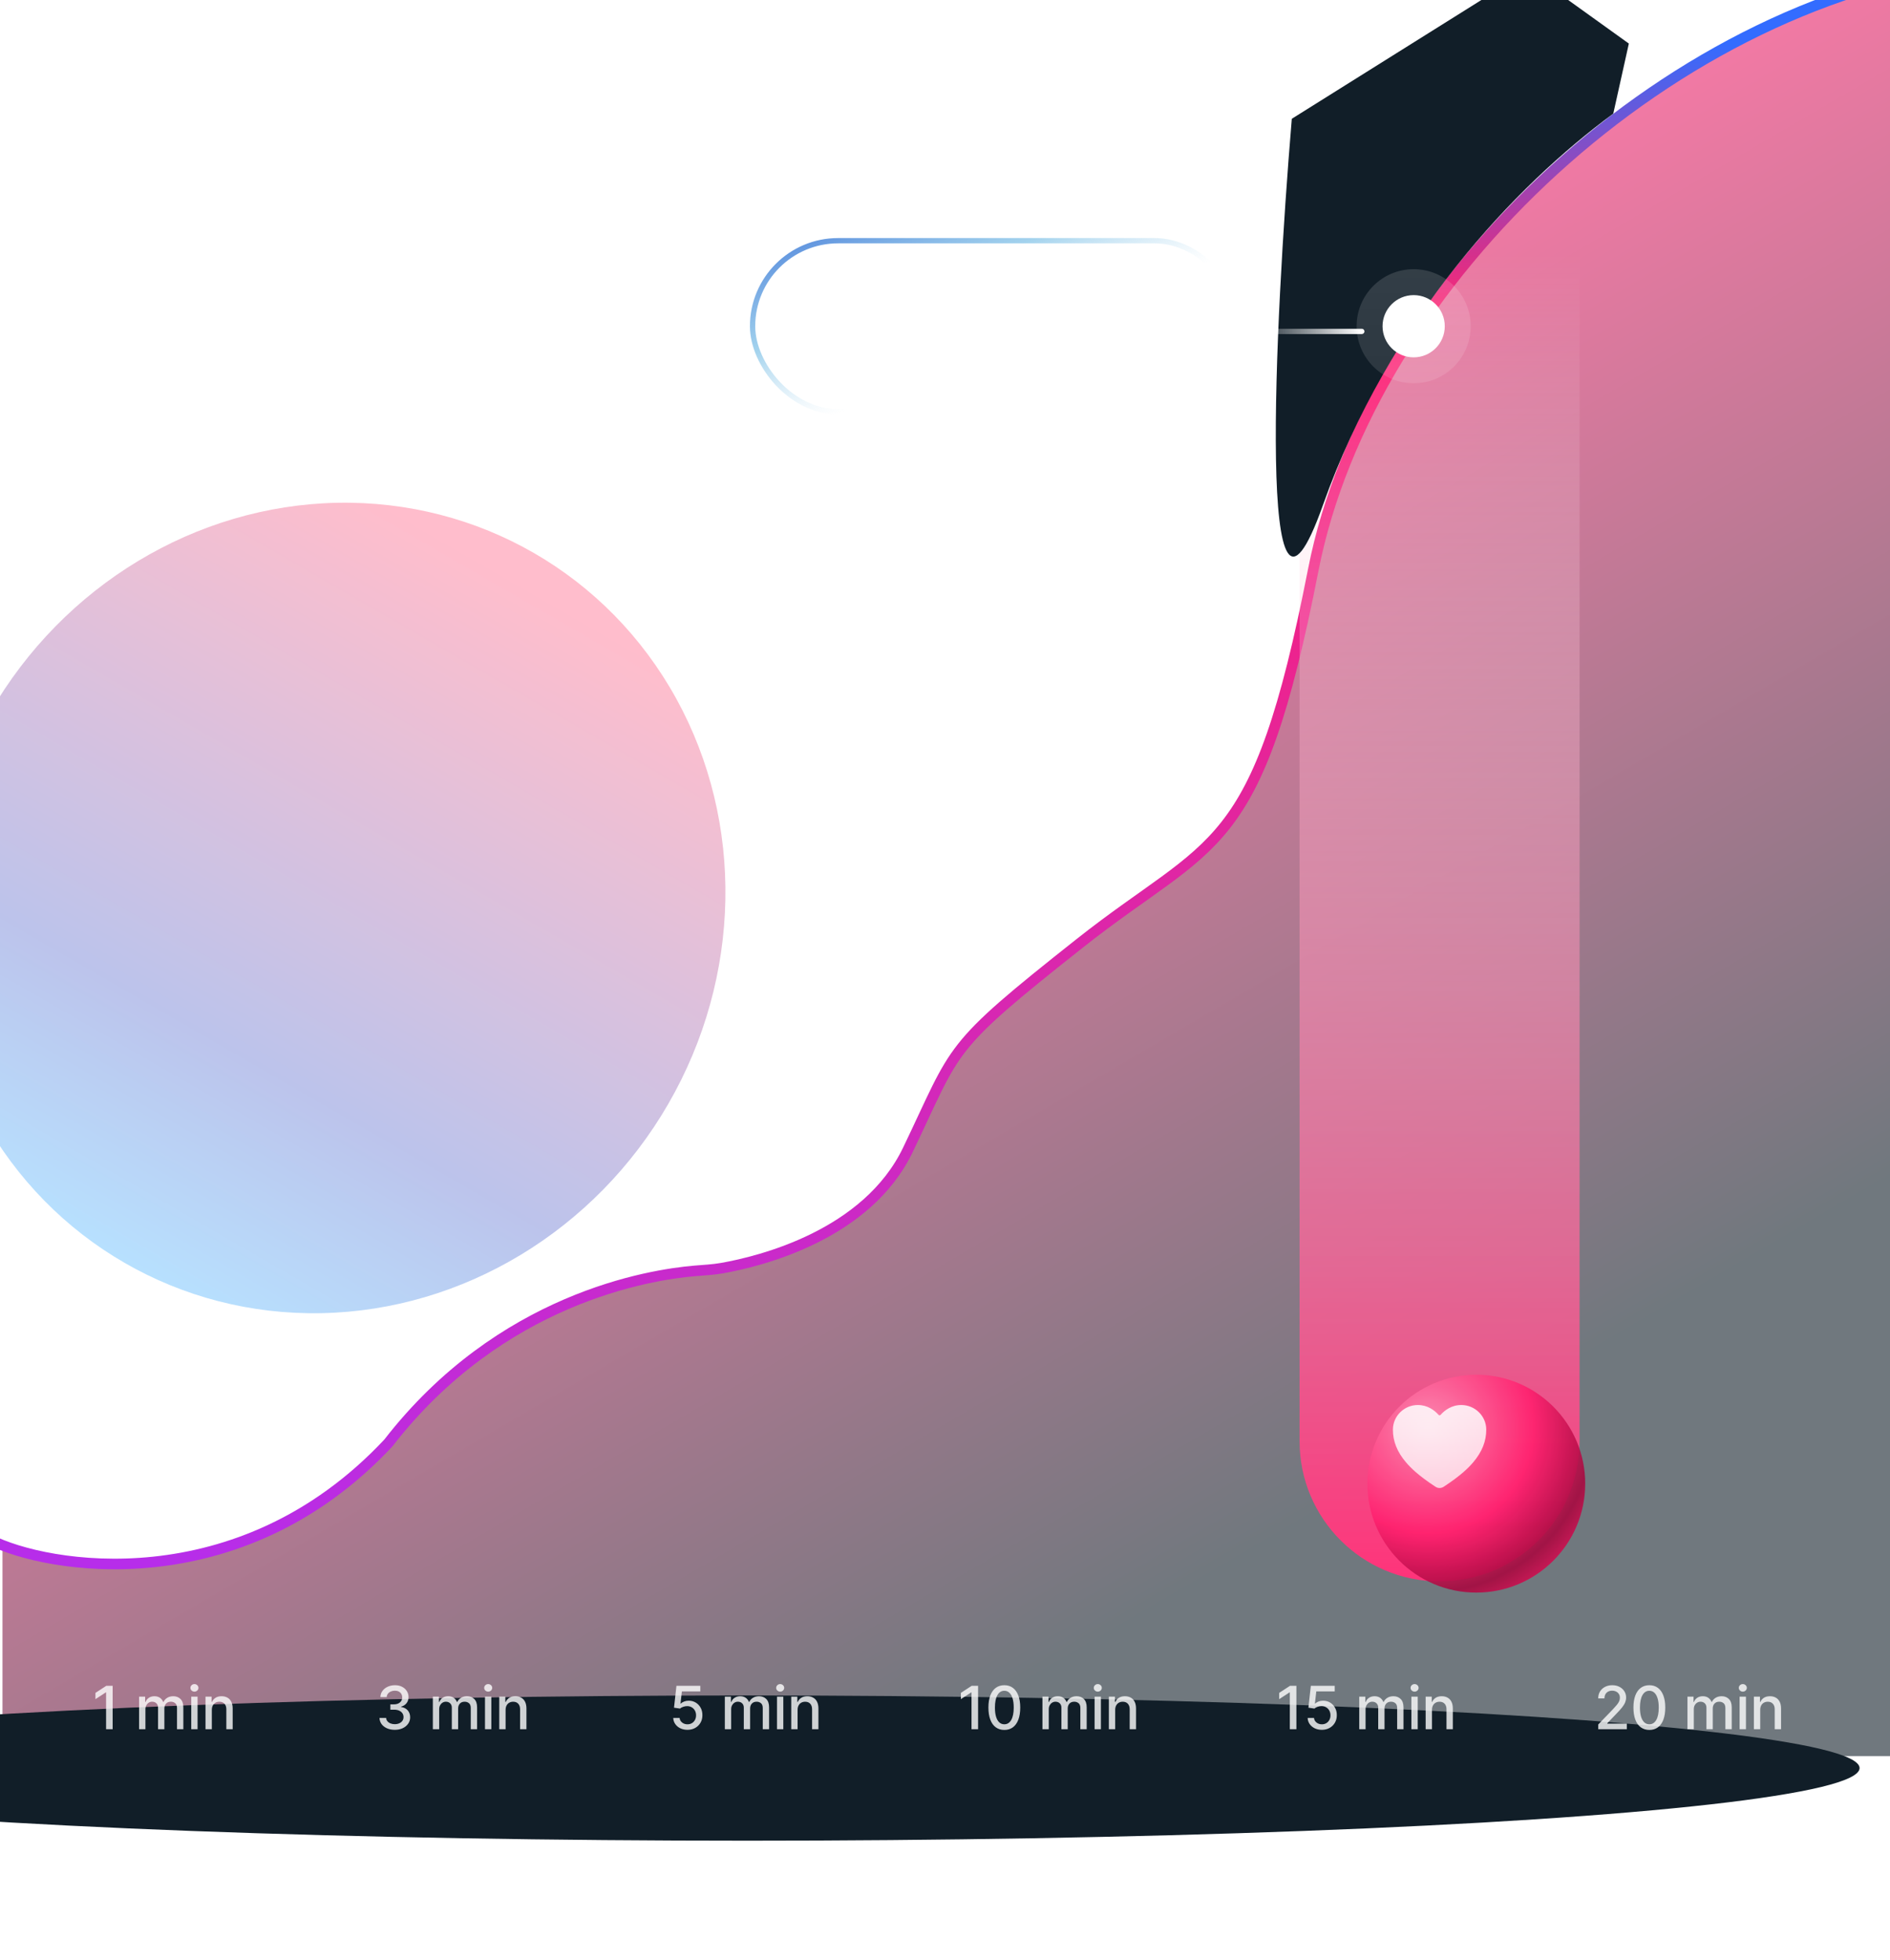<svg width="380" height="394" viewBox="0 0 380 394" fill="none" xmlns="http://www.w3.org/2000/svg">
<path opacity="0.6" d="M78.568 289.773C48.496 321.868 11.579 315.415 0.5 309.7V353H402.5L398.851 -6C335.542 0.155 275.87 56.327 264.516 114.361C253.161 172.396 244.552 168.029 217.542 189.392C190.533 210.755 193.139 209.802 183.028 230.859C172.918 251.917 142.932 255.04 142.932 255.04C142.932 255.04 105.499 255.04 78.568 289.773Z" fill="url(#paint0_linear_159_1428)"/>
<path d="M-2 309.5C9.08 315.218 48.001 322.174 78.075 290.065C100.642 260.95 130.583 256.23 139.698 255.465C141.533 255.311 143.358 255.229 145.172 254.909C152.793 253.563 174.29 248.322 182.544 231.125C192.655 210.058 190.049 211.012 217.061 189.64C244.073 168.268 252.683 172.636 264.038 114.576C275.394 56.517 336.635 -1.244 399.949 -7.401" stroke="url(#paint1_linear_159_1428)" stroke-width="2.129"/>
<path d="M261.291 40.895C261.291 35.098 263.081 29.443 266.415 24.702C282.229 2.216 317.588 13.405 317.588 40.895V289.724C317.588 305.27 304.986 317.873 289.44 317.873C273.894 317.873 261.291 305.27 261.291 289.724V40.895Z" fill="url(#paint2_linear_159_1428)"/>
<g opacity="0.9" filter="url(#filter0_d_159_1428)">
<circle cx="290.44" cy="289.724" r="21.893" fill="url(#paint3_radial_159_1428)"/>
</g>
<path d="M289.44 299.107C289.15 299.107 288.867 299.022 288.628 298.865C285.083 296.548 283.548 294.959 282.701 293.965C280.897 291.847 280.033 289.673 280.057 287.319C280.086 284.621 282.333 282.426 285.068 282.426C287.056 282.426 288.433 283.505 289.235 284.403C289.261 284.431 289.292 284.454 289.327 284.469C289.363 284.485 289.401 284.493 289.44 284.493C289.478 284.493 289.517 284.485 289.552 284.469C289.587 284.454 289.618 284.431 289.644 284.403C290.446 283.504 291.823 282.426 293.811 282.426C296.546 282.426 298.794 284.621 298.822 287.319C298.846 289.674 297.982 291.848 296.178 293.966C295.332 294.959 293.797 296.548 290.251 298.865C290.012 299.023 289.729 299.107 289.44 299.107Z" fill="url(#paint4_linear_159_1428)"/>
<path d="M324.365 22.832L327.493 8.758L307.163 -5.838L259.728 23.875C256.252 65.403 252.638 139.076 265.983 101.545C279.327 64.013 304.557 37.428 324.365 22.832Z" fill="#111E28"/>
<g filter="url(#filter1_b_159_1428)">
<circle cx="284.226" cy="65.577" r="11.468" fill="url(#paint5_linear_159_1428)"/>
</g>
<path d="M273.801 67.152C274.095 67.152 274.333 66.913 274.333 66.619C274.333 66.326 274.095 66.087 273.801 66.087L273.801 67.152ZM273.801 66.087L249.822 66.087L249.822 67.152L273.801 67.152L273.801 66.087Z" fill="url(#paint6_linear_159_1428)"/>
<circle cx="284.228" cy="65.577" r="6.255" fill="white"/>
<g filter="url(#filter2_f_159_1428)">
<ellipse cx="150.259" cy="355.404" rx="223.626" ry="14.596" fill="#111E28"/>
</g>
<path opacity="0.8" d="M321.339 347.596V346.641L324.293 343.582C324.608 343.249 324.868 342.958 325.072 342.708C325.28 342.455 325.435 342.215 325.537 341.988C325.639 341.761 325.69 341.519 325.69 341.264C325.69 340.974 325.622 340.724 325.486 340.514C325.349 340.3 325.163 340.137 324.928 340.024C324.692 339.907 324.426 339.849 324.131 339.849C323.818 339.849 323.545 339.913 323.312 340.041C323.08 340.168 322.901 340.349 322.776 340.582C322.651 340.815 322.588 341.087 322.588 341.4H321.331C321.331 340.869 321.453 340.404 321.697 340.006C321.942 339.609 322.277 339.3 322.703 339.082C323.129 338.86 323.614 338.749 324.156 338.749C324.705 338.749 325.188 338.859 325.605 339.077C326.026 339.293 326.354 339.589 326.589 339.964C326.825 340.336 326.943 340.756 326.943 341.225C326.943 341.549 326.882 341.866 326.76 342.175C326.641 342.485 326.432 342.83 326.134 343.211C325.835 343.589 325.42 344.048 324.889 344.587L323.155 346.403V346.467H327.084V347.596H321.339ZM331.617 347.741C330.944 347.738 330.369 347.56 329.891 347.208C329.414 346.856 329.049 346.343 328.796 345.67C328.543 344.997 328.417 344.185 328.417 343.237C328.417 342.291 328.543 341.482 328.796 340.812C329.052 340.141 329.418 339.63 329.896 339.278C330.376 338.925 330.95 338.749 331.617 338.749C332.285 338.749 332.857 338.927 333.335 339.282C333.812 339.634 334.177 340.146 334.43 340.816C334.685 341.484 334.813 342.291 334.813 343.237C334.813 344.188 334.687 345.001 334.434 345.674C334.181 346.345 333.816 346.857 333.339 347.212C332.862 347.565 332.288 347.741 331.617 347.741ZM331.617 346.603C332.208 346.603 332.67 346.315 333.002 345.738C333.337 345.161 333.505 344.327 333.505 343.237C333.505 342.512 333.428 341.9 333.275 341.4C333.124 340.897 332.907 340.516 332.623 340.258C332.342 339.997 332.006 339.866 331.617 339.866C331.029 339.866 330.568 340.156 330.232 340.735C329.897 341.315 329.728 342.149 329.725 343.237C329.725 343.964 329.8 344.579 329.951 345.082C330.104 345.582 330.322 345.961 330.603 346.22C330.884 346.475 331.222 346.603 331.617 346.603ZM339.278 347.596V341.05H340.501V342.116H340.582C340.718 341.755 340.941 341.474 341.251 341.272C341.56 341.068 341.931 340.965 342.363 340.965C342.801 340.965 343.167 341.068 343.462 341.272C343.761 341.477 343.981 341.758 344.123 342.116H344.191C344.347 341.766 344.596 341.488 344.937 341.281C345.278 341.07 345.684 340.965 346.156 340.965C346.749 340.965 347.234 341.151 347.609 341.524C347.987 341.896 348.176 342.457 348.176 343.207V347.596H346.901V343.326C346.901 342.883 346.781 342.562 346.539 342.363C346.298 342.164 346.009 342.065 345.674 342.065C345.259 342.065 344.937 342.193 344.707 342.448C344.477 342.701 344.362 343.026 344.362 343.424V347.596H343.092V343.245C343.092 342.89 342.981 342.604 342.759 342.389C342.538 342.173 342.249 342.065 341.894 342.065C341.653 342.065 341.43 342.129 341.225 342.256C341.024 342.381 340.86 342.556 340.735 342.781C340.613 343.005 340.552 343.265 340.552 343.56V347.596H339.278ZM349.763 347.596V341.05H351.037V347.596H349.763ZM350.407 340.041C350.185 340.041 349.995 339.967 349.836 339.819C349.679 339.668 349.601 339.489 349.601 339.282C349.601 339.072 349.679 338.893 349.836 338.745C349.995 338.595 350.185 338.519 350.407 338.519C350.628 338.519 350.817 338.595 350.973 338.745C351.133 338.893 351.212 339.072 351.212 339.282C351.212 339.489 351.133 339.668 350.973 339.819C350.817 339.967 350.628 340.041 350.407 340.041ZM353.906 343.71V347.596H352.632V341.05H353.855V342.116H353.936C354.086 341.769 354.322 341.491 354.643 341.281C354.967 341.07 355.374 340.965 355.866 340.965C356.312 340.965 356.703 341.059 357.038 341.247C357.373 341.431 357.633 341.707 357.818 342.073C358.002 342.44 358.095 342.893 358.095 343.433V347.596H356.82V343.586C356.82 343.112 356.697 342.741 356.45 342.474C356.203 342.204 355.863 342.069 355.431 342.069C355.136 342.069 354.873 342.133 354.643 342.261C354.416 342.389 354.235 342.576 354.102 342.823C353.971 343.068 353.906 343.363 353.906 343.71Z" fill="white"/>
<path opacity="0.8" d="M260.651 338.869V347.596H259.33V340.19H259.278L257.19 341.553V340.292L259.368 338.869H260.651ZM265.772 347.715C265.238 347.715 264.758 347.613 264.332 347.408C263.908 347.201 263.57 346.917 263.318 346.556C263.065 346.195 262.93 345.783 262.913 345.32H264.191C264.222 345.695 264.389 346.004 264.69 346.245C264.991 346.487 265.352 346.607 265.772 346.607C266.107 346.607 266.404 346.531 266.663 346.377C266.924 346.221 267.129 346.006 267.276 345.734C267.427 345.461 267.502 345.15 267.502 344.8C267.502 344.445 267.425 344.129 267.272 343.85C267.119 343.572 266.907 343.353 266.637 343.194C266.37 343.035 266.063 342.954 265.717 342.951C265.452 342.951 265.187 342.997 264.92 343.087C264.653 343.178 264.437 343.298 264.272 343.445L263.066 343.266L263.556 338.869H268.354V339.998H264.651L264.374 342.44H264.425C264.596 342.275 264.822 342.137 265.103 342.026C265.387 341.916 265.691 341.86 266.015 341.86C266.546 341.86 267.019 341.987 267.434 342.239C267.852 342.492 268.18 342.837 268.418 343.275C268.66 343.71 268.779 344.21 268.776 344.775C268.779 345.34 268.651 345.845 268.393 346.288C268.137 346.731 267.782 347.08 267.327 347.336C266.876 347.589 266.357 347.715 265.772 347.715ZM273.286 347.596V341.05H274.509V342.116H274.59C274.726 341.755 274.949 341.474 275.259 341.272C275.568 341.068 275.939 340.965 276.371 340.965C276.808 340.965 277.175 341.068 277.47 341.272C277.769 341.477 277.989 341.758 278.131 342.116H278.199C278.355 341.766 278.604 341.488 278.945 341.281C279.286 341.07 279.692 340.965 280.163 340.965C280.757 340.965 281.242 341.151 281.617 341.524C281.994 341.896 282.183 342.457 282.183 343.207V347.596H280.909V343.326C280.909 342.883 280.788 342.562 280.547 342.363C280.305 342.164 280.017 342.065 279.682 342.065C279.267 342.065 278.945 342.193 278.715 342.448C278.484 342.701 278.369 343.026 278.369 343.424V347.596H277.1V343.245C277.1 342.89 276.989 342.604 276.767 342.389C276.546 342.173 276.257 342.065 275.902 342.065C275.661 342.065 275.438 342.129 275.233 342.256C275.031 342.381 274.868 342.556 274.743 342.781C274.621 343.005 274.56 343.265 274.56 343.56V347.596H273.286ZM283.771 347.596V341.05H285.045V347.596H283.771ZM284.415 340.041C284.193 340.041 284.003 339.967 283.844 339.819C283.687 339.668 283.609 339.489 283.609 339.282C283.609 339.072 283.687 338.893 283.844 338.745C284.003 338.595 284.193 338.519 284.415 338.519C284.636 338.519 284.825 338.595 284.981 338.745C285.14 338.893 285.22 339.072 285.22 339.282C285.22 339.489 285.14 339.668 284.981 339.819C284.825 339.967 284.636 340.041 284.415 340.041ZM287.913 343.71V347.596H286.639V341.05H287.862V342.116H287.943C288.094 341.769 288.33 341.491 288.651 341.281C288.975 341.07 289.382 340.965 289.874 340.965C290.32 340.965 290.71 341.059 291.046 341.247C291.381 341.431 291.641 341.707 291.825 342.073C292.01 342.44 292.102 342.893 292.102 343.433V347.596H290.828V343.586C290.828 343.112 290.705 342.741 290.458 342.474C290.21 342.204 289.871 342.069 289.439 342.069C289.144 342.069 288.881 342.133 288.651 342.261C288.423 342.389 288.243 342.576 288.11 342.823C287.979 343.068 287.913 343.363 287.913 343.71Z" fill="white"/>
<path opacity="0.8" d="M196.651 338.869V347.596H195.33V340.19H195.278L193.19 341.553V340.292L195.368 338.869H196.651ZM201.93 347.741C201.256 347.738 200.681 347.56 200.204 347.208C199.727 346.856 199.362 346.343 199.109 345.67C198.856 344.997 198.729 344.185 198.729 343.237C198.729 342.291 198.856 341.482 199.109 340.812C199.364 340.141 199.731 339.63 200.208 339.278C200.688 338.925 201.262 338.749 201.93 338.749C202.597 338.749 203.17 338.927 203.647 339.282C204.124 339.634 204.489 340.146 204.742 340.816C204.998 341.484 205.126 342.291 205.126 343.237C205.126 344.188 204.999 345.001 204.746 345.674C204.494 346.345 204.129 346.857 203.651 347.212C203.174 347.565 202.6 347.741 201.93 347.741ZM201.93 346.603C202.521 346.603 202.982 346.315 203.315 345.738C203.65 345.161 203.818 344.327 203.818 343.237C203.818 342.512 203.741 341.9 203.587 341.4C203.437 340.897 203.219 340.516 202.935 340.258C202.654 339.997 202.319 339.866 201.93 339.866C201.342 339.866 200.88 340.156 200.545 340.735C200.21 341.315 200.041 342.149 200.038 343.237C200.038 343.964 200.113 344.579 200.264 345.082C200.417 345.582 200.634 345.961 200.916 346.22C201.197 346.475 201.535 346.603 201.93 346.603ZM209.59 347.596V341.05H210.813V342.116H210.894C211.031 341.755 211.254 341.474 211.563 341.272C211.873 341.068 212.244 340.965 212.676 340.965C213.113 340.965 213.479 341.068 213.775 341.272C214.073 341.477 214.293 341.758 214.435 342.116H214.504C214.66 341.766 214.908 341.488 215.249 341.281C215.59 341.07 215.997 340.965 216.468 340.965C217.062 340.965 217.546 341.151 217.921 341.524C218.299 341.896 218.488 342.457 218.488 343.207V347.596H217.214V343.326C217.214 342.883 217.093 342.562 216.852 342.363C216.61 342.164 216.322 342.065 215.987 342.065C215.572 342.065 215.249 342.193 215.019 342.448C214.789 342.701 214.674 343.026 214.674 343.424V347.596H213.404V343.245C213.404 342.89 213.293 342.604 213.072 342.389C212.85 342.173 212.562 342.065 212.207 342.065C211.965 342.065 211.742 342.129 211.538 342.256C211.336 342.381 211.173 342.556 211.048 342.781C210.926 343.005 210.864 343.265 210.864 343.56V347.596H209.59ZM220.076 347.596V341.05H221.35V347.596H220.076ZM220.719 340.041C220.498 340.041 220.307 339.967 220.148 339.819C219.992 339.668 219.914 339.489 219.914 339.282C219.914 339.072 219.992 338.893 220.148 338.745C220.307 338.595 220.498 338.519 220.719 338.519C220.941 338.519 221.13 338.595 221.286 338.745C221.445 338.893 221.525 339.072 221.525 339.282C221.525 339.489 221.445 339.668 221.286 339.819C221.13 339.967 220.941 340.041 220.719 340.041ZM224.218 343.71V347.596H222.944V341.05H224.167V342.116H224.248C224.399 341.769 224.634 341.491 224.955 341.281C225.279 341.07 225.687 340.965 226.178 340.965C226.624 340.965 227.015 341.059 227.35 341.247C227.686 341.431 227.945 341.707 228.13 342.073C228.315 342.44 228.407 342.893 228.407 343.433V347.596H227.133V343.586C227.133 343.112 227.009 342.741 226.762 342.474C226.515 342.204 226.176 342.069 225.744 342.069C225.448 342.069 225.186 342.133 224.955 342.261C224.728 342.389 224.548 342.576 224.414 342.823C224.284 343.068 224.218 343.363 224.218 343.71Z" fill="white"/>
<path opacity="0.8" d="M138.22 347.715C137.686 347.715 137.206 347.613 136.78 347.408C136.357 347.201 136.018 346.917 135.766 346.556C135.513 346.195 135.378 345.783 135.361 345.32H136.639C136.67 345.695 136.837 346.004 137.138 346.245C137.439 346.487 137.8 346.607 138.22 346.607C138.555 346.607 138.852 346.531 139.111 346.377C139.372 346.221 139.577 346.006 139.724 345.734C139.875 345.461 139.95 345.15 139.95 344.8C139.95 344.445 139.874 344.129 139.72 343.85C139.567 343.572 139.355 343.353 139.085 343.194C138.818 343.035 138.511 342.954 138.165 342.951C137.901 342.951 137.635 342.997 137.368 343.087C137.101 343.178 136.885 343.298 136.72 343.445L135.514 343.266L136.004 338.869H140.803V339.998H137.099L136.822 342.44H136.874C137.044 342.275 137.27 342.137 137.551 342.026C137.835 341.916 138.139 341.86 138.463 341.86C138.994 341.86 139.467 341.987 139.882 342.239C140.3 342.492 140.628 342.837 140.866 343.275C141.108 343.71 141.227 344.21 141.224 344.775C141.227 345.34 141.099 345.845 140.841 346.288C140.585 346.731 140.23 347.08 139.776 347.336C139.324 347.589 138.805 347.715 138.22 347.715ZM145.734 347.596V341.05H146.957V342.116H147.038C147.174 341.755 147.397 341.474 147.707 341.272C148.016 341.068 148.387 340.965 148.819 340.965C149.256 340.965 149.623 341.068 149.918 341.272C150.217 341.477 150.437 341.758 150.579 342.116H150.647C150.803 341.766 151.052 341.488 151.393 341.281C151.734 341.07 152.14 340.965 152.612 340.965C153.205 340.965 153.69 341.151 154.065 341.524C154.443 341.896 154.631 342.457 154.631 343.207V347.596H153.357V343.326C153.357 342.883 153.237 342.562 152.995 342.363C152.754 342.164 152.465 342.065 152.13 342.065C151.715 342.065 151.393 342.193 151.163 342.448C150.933 342.701 150.818 343.026 150.818 343.424V347.596H149.548V343.245C149.548 342.89 149.437 342.604 149.215 342.389C148.994 342.173 148.705 342.065 148.35 342.065C148.109 342.065 147.886 342.129 147.681 342.256C147.479 342.381 147.316 342.556 147.191 342.781C147.069 343.005 147.008 343.265 147.008 343.56V347.596H145.734ZM156.219 347.596V341.05H157.493V347.596H156.219ZM156.863 340.041C156.641 340.041 156.451 339.967 156.292 339.819C156.135 339.668 156.057 339.489 156.057 339.282C156.057 339.072 156.135 338.893 156.292 338.745C156.451 338.595 156.641 338.519 156.863 338.519C157.084 338.519 157.273 338.595 157.429 338.745C157.589 338.893 157.668 339.072 157.668 339.282C157.668 339.489 157.589 339.668 157.429 339.819C157.273 339.967 157.084 340.041 156.863 340.041ZM160.362 343.71V347.596H159.087V341.05H160.31V342.116H160.391C160.542 341.769 160.778 341.491 161.099 341.281C161.423 341.07 161.83 340.965 162.322 340.965C162.768 340.965 163.158 341.059 163.494 341.247C163.829 341.431 164.089 341.707 164.274 342.073C164.458 342.44 164.551 342.893 164.551 343.433V347.596H163.276V343.586C163.276 343.112 163.153 342.741 162.906 342.474C162.658 342.204 162.319 342.069 161.887 342.069C161.592 342.069 161.329 342.133 161.099 342.261C160.872 342.389 160.691 342.576 160.558 342.823C160.427 343.068 160.362 343.363 160.362 343.71Z" fill="white"/>
<path opacity="0.8" d="M79.378 347.715C78.793 347.715 78.27 347.614 77.81 347.413C77.352 347.211 76.99 346.931 76.723 346.573C76.459 346.212 76.317 345.795 76.297 345.32H77.635C77.652 345.579 77.739 345.803 77.895 345.994C78.054 346.181 78.261 346.326 78.517 346.428C78.773 346.531 79.057 346.582 79.369 346.582C79.713 346.582 80.017 346.522 80.281 346.403C80.548 346.283 80.757 346.117 80.908 345.904C81.058 345.688 81.133 345.44 81.133 345.158C81.133 344.866 81.058 344.609 80.908 344.387C80.76 344.163 80.543 343.987 80.256 343.859C79.972 343.731 79.628 343.667 79.224 343.667H78.487V342.593H79.224C79.548 342.593 79.832 342.535 80.077 342.418C80.324 342.302 80.517 342.14 80.656 341.933C80.796 341.722 80.865 341.477 80.865 341.195C80.865 340.925 80.804 340.691 80.682 340.492C80.562 340.291 80.392 340.133 80.171 340.019C79.952 339.906 79.693 339.849 79.395 339.849C79.111 339.849 78.845 339.901 78.598 340.006C78.354 340.109 78.155 340.256 78.001 340.45C77.848 340.64 77.766 340.869 77.754 341.136H76.48C76.494 340.664 76.633 340.249 76.898 339.891C77.165 339.533 77.517 339.254 77.954 339.052C78.392 338.85 78.878 338.749 79.412 338.749C79.972 338.749 80.454 338.859 80.861 339.077C81.27 339.293 81.585 339.582 81.807 339.943C82.031 340.303 82.142 340.698 82.139 341.127C82.142 341.616 82.006 342.031 81.73 342.372C81.457 342.712 81.094 342.941 80.639 343.058V343.126C81.219 343.214 81.668 343.444 81.986 343.816C82.307 344.188 82.466 344.65 82.463 345.201C82.466 345.681 82.332 346.112 82.062 346.492C81.796 346.873 81.43 347.173 80.967 347.391C80.504 347.607 79.974 347.715 79.378 347.715ZM87.027 347.596V341.05H88.25V342.116H88.331C88.467 341.755 88.69 341.474 89 341.272C89.309 341.068 89.68 340.965 90.112 340.965C90.549 340.965 90.916 341.068 91.211 341.272C91.51 341.477 91.73 341.758 91.872 342.116H91.94C92.096 341.766 92.345 341.488 92.686 341.281C93.027 341.07 93.433 340.965 93.904 340.965C94.498 340.965 94.983 341.151 95.358 341.524C95.736 341.896 95.924 342.457 95.924 343.207V347.596H94.65V343.326C94.65 342.883 94.529 342.562 94.288 342.363C94.047 342.164 93.758 342.065 93.423 342.065C93.008 342.065 92.686 342.193 92.456 342.448C92.226 342.701 92.111 343.026 92.111 343.424V347.596H90.841V343.245C90.841 342.89 90.73 342.604 90.508 342.389C90.287 342.173 89.998 342.065 89.643 342.065C89.402 342.065 89.179 342.129 88.974 342.256C88.772 342.381 88.609 342.556 88.484 342.781C88.362 343.005 88.301 343.265 88.301 343.56V347.596H87.027ZM97.512 347.596V341.05H98.786V347.596H97.512ZM98.156 340.041C97.934 340.041 97.744 339.967 97.585 339.819C97.428 339.668 97.35 339.489 97.35 339.282C97.35 339.072 97.428 338.893 97.585 338.745C97.744 338.595 97.934 338.519 98.156 338.519C98.377 338.519 98.566 338.595 98.722 338.745C98.882 338.893 98.961 339.072 98.961 339.282C98.961 339.489 98.882 339.668 98.722 339.819C98.566 339.967 98.377 340.041 98.156 340.041ZM101.655 343.71V347.596H100.38V341.05H101.603V342.116H101.684C101.835 341.769 102.071 341.491 102.392 341.281C102.716 341.07 103.123 340.965 103.615 340.965C104.061 340.965 104.451 341.059 104.787 341.247C105.122 341.431 105.382 341.707 105.567 342.073C105.751 342.44 105.844 342.893 105.844 343.433V347.596H104.569V343.586C104.569 343.112 104.446 342.741 104.199 342.474C103.951 342.204 103.612 342.069 103.18 342.069C102.885 342.069 102.622 342.133 102.392 342.261C102.165 342.389 101.984 342.576 101.851 342.823C101.72 343.068 101.655 343.363 101.655 343.71Z" fill="white"/>
<path opacity="0.8" d="M22.651 338.869V347.596H21.329V340.19H21.278L19.19 341.553V340.292L21.368 338.869H22.651ZM27.964 347.596V341.05H29.187V342.116H29.268C29.404 341.755 29.628 341.474 29.937 341.272C30.247 341.068 30.618 340.965 31.049 340.965C31.487 340.965 31.853 341.068 32.149 341.272C32.447 341.477 32.667 341.758 32.809 342.116H32.877C33.034 341.766 33.282 341.488 33.623 341.281C33.964 341.07 34.37 340.965 34.842 340.965C35.436 340.965 35.92 341.151 36.295 341.524C36.673 341.896 36.862 342.457 36.862 343.207V347.596H35.588V343.326C35.588 342.883 35.467 342.562 35.226 342.363C34.984 342.164 34.696 342.065 34.361 342.065C33.946 342.065 33.623 342.193 33.393 342.448C33.163 342.701 33.048 343.026 33.048 343.424V347.596H31.778V343.245C31.778 342.89 31.667 342.604 31.446 342.389C31.224 342.173 30.936 342.065 30.581 342.065C30.339 342.065 30.116 342.129 29.912 342.256C29.71 342.381 29.547 342.556 29.422 342.781C29.299 343.005 29.238 343.265 29.238 343.56V347.596H27.964ZM38.45 347.596V341.05H39.724V347.596H38.45ZM39.093 340.041C38.871 340.041 38.681 339.967 38.522 339.819C38.366 339.668 38.288 339.489 38.288 339.282C38.288 339.072 38.366 338.893 38.522 338.745C38.681 338.595 38.871 338.519 39.093 338.519C39.315 338.519 39.504 338.595 39.66 338.745C39.819 338.893 39.898 339.072 39.898 339.282C39.898 339.489 39.819 339.668 39.66 339.819C39.504 339.967 39.315 340.041 39.093 340.041ZM42.592 343.71V347.596H41.318V341.05H42.541V342.116H42.622C42.773 341.769 43.008 341.491 43.329 341.281C43.653 341.07 44.061 340.965 44.552 340.965C44.998 340.965 45.389 341.059 45.724 341.247C46.059 341.431 46.319 341.707 46.504 342.073C46.689 342.44 46.781 342.893 46.781 343.433V347.596H45.507V343.586C45.507 343.112 45.383 342.741 45.136 342.474C44.889 342.204 44.55 342.069 44.118 342.069C43.822 342.069 43.559 342.133 43.329 342.261C43.102 342.389 42.922 342.576 42.788 342.823C42.657 343.068 42.592 343.363 42.592 343.71Z" fill="white"/>
<path d="M45.525 210.262C45.181 210.537 45.124 211.039 45.4 211.384C45.675 211.728 46.177 211.785 46.522 211.51L45.525 210.262ZM176.595 107.336C176.644 106.898 176.329 106.503 175.89 106.454L168.75 105.654C168.312 105.605 167.917 105.92 167.868 106.359C167.819 106.797 168.135 107.192 168.573 107.241L174.919 107.952L174.209 114.298C174.16 114.736 174.475 115.131 174.913 115.18C175.351 115.229 175.746 114.914 175.795 114.476L176.595 107.336ZM46.522 211.51L176.3 107.871L175.303 106.623L45.525 210.262L46.522 211.51Z" fill="url(#paint7_linear_159_1428)"/>
<path d="M28.067 268.019C27.726 268.3 27.678 268.803 27.959 269.143C28.239 269.483 28.742 269.531 29.082 269.251L28.067 268.019ZM152.942 166.821C152.984 166.382 152.662 165.992 152.223 165.95L145.072 165.262C144.633 165.22 144.243 165.541 144.201 165.98C144.159 166.419 144.48 166.809 144.919 166.851L151.276 167.462L150.665 173.819C150.623 174.258 150.944 174.648 151.383 174.69C151.822 174.733 152.212 174.411 152.254 173.972L152.942 166.821ZM29.082 269.251L152.655 167.36L151.639 166.128L28.067 268.019L29.082 269.251Z" fill="url(#paint8_linear_159_1428)"/>
<path d="M32.88 175.098C32.528 175.363 32.456 175.863 32.721 176.216C32.985 176.569 33.486 176.64 33.838 176.375L32.88 175.098ZM132.576 102.021C132.639 101.584 132.335 101.18 131.899 101.118L124.786 100.102C124.35 100.04 123.945 100.343 123.883 100.779C123.821 101.216 124.124 101.62 124.561 101.682L130.883 102.585L129.98 108.907C129.918 109.344 130.221 109.748 130.657 109.811C131.094 109.873 131.498 109.57 131.561 109.133L132.576 102.021ZM33.838 176.375L132.265 102.546L131.307 101.269L32.88 175.098L33.838 176.375Z" fill="url(#paint9_linear_159_1428)"/>
<g opacity="0.3" filter="url(#filter3_f_159_1428)">
<ellipse cx="66.215" cy="182.515" rx="78.712" ry="82.361" transform="rotate(30 66.215 182.515)" fill="url(#paint10_linear_159_1428)"/>
</g>
<g filter="url(#filter4_b_159_1428)">
<rect x="150.781" y="47.853" width="99.042" height="35.447" rx="17.723" fill="url(#paint11_linear_159_1428)"/>
<rect x="151.313" y="48.386" width="97.977" height="34.382" rx="17.191" stroke="url(#paint12_linear_159_1428)" stroke-width="1.064"/>
<path d="M167.496 69.62V61.903H169.247V69.62H167.496ZM164.513 66.636V64.886H172.23V66.636H164.513ZM179.002 60.029V71.448H176.933V62.042H176.866L174.195 63.748V61.852L177.033 60.029H179.002ZM185.808 71.666C184.89 71.666 184.102 71.434 183.444 70.969C182.79 70.501 182.286 69.826 181.933 68.945C181.583 68.06 181.409 66.995 181.409 65.75C181.412 64.505 181.589 63.445 181.938 62.572C182.292 61.694 182.795 61.025 183.449 60.565C184.107 60.103 184.894 59.873 185.808 59.873C186.722 59.873 187.509 60.103 188.167 60.565C188.825 61.025 189.328 61.694 189.678 62.572C190.031 63.449 190.207 64.508 190.207 65.75C190.207 66.999 190.031 68.066 189.678 68.951C189.328 69.832 188.825 70.504 188.167 70.969C187.512 71.434 186.726 71.666 185.808 71.666ZM185.808 69.921C186.522 69.921 187.085 69.569 187.497 68.867C187.914 68.161 188.122 67.122 188.122 65.75C188.122 64.843 188.027 64.081 187.838 63.464C187.648 62.847 187.38 62.382 187.035 62.07C186.689 61.754 186.28 61.596 185.808 61.596C185.098 61.596 184.537 61.949 184.124 62.655C183.711 63.358 183.503 64.389 183.5 65.75C183.496 66.661 183.587 67.427 183.773 68.047C183.962 68.668 184.23 69.136 184.576 69.452C184.921 69.765 185.332 69.921 185.808 69.921ZM193.693 69.887L193.621 70.501C193.569 70.969 193.476 71.445 193.342 71.928C193.212 72.415 193.074 72.863 192.929 73.272C192.784 73.681 192.667 74.002 192.578 74.236H191.218C191.27 74.01 191.34 73.701 191.429 73.311C191.522 72.921 191.612 72.482 191.697 71.995C191.783 71.508 191.84 71.014 191.87 70.512L191.909 69.887H193.693ZM199.394 71.666C198.476 71.666 197.688 71.434 197.03 70.969C196.376 70.501 195.872 69.826 195.519 68.945C195.169 68.06 194.995 66.995 194.995 65.75C194.998 64.505 195.175 63.445 195.524 62.572C195.878 61.694 196.381 61.025 197.036 60.565C197.693 60.103 198.48 59.873 199.394 59.873C200.309 59.873 201.095 60.103 201.753 60.565C202.411 61.025 202.914 61.694 203.264 62.572C203.617 63.449 203.793 64.508 203.793 65.75C203.793 66.999 203.617 68.066 203.264 68.951C202.914 69.832 202.411 70.504 201.753 70.969C201.098 71.434 200.312 71.666 199.394 71.666ZM199.394 69.921C200.108 69.921 200.671 69.569 201.084 68.867C201.5 68.161 201.708 67.122 201.708 65.75C201.708 64.843 201.613 64.081 201.424 63.464C201.234 62.847 200.966 62.382 200.621 62.07C200.275 61.754 199.866 61.596 199.394 61.596C198.684 61.596 198.123 61.949 197.71 62.655C197.298 63.358 197.089 64.389 197.086 65.75C197.082 66.661 197.173 67.427 197.359 68.047C197.549 68.668 197.816 69.136 198.162 69.452C198.508 69.765 198.918 69.921 199.394 69.921ZM209.553 71.666C208.635 71.666 207.847 71.434 207.189 70.969C206.534 70.501 206.031 69.826 205.678 68.945C205.328 68.06 205.154 66.995 205.154 65.75C205.157 64.505 205.334 63.445 205.683 62.572C206.036 61.694 206.54 61.025 207.194 60.565C207.852 60.103 208.638 59.873 209.553 59.873C210.467 59.873 211.253 60.103 211.911 60.565C212.569 61.025 213.073 61.694 213.422 62.572C213.776 63.449 213.952 64.508 213.952 65.75C213.952 66.999 213.776 68.066 213.422 68.951C213.073 69.832 212.569 70.504 211.911 70.969C211.257 71.434 210.471 71.666 209.553 71.666ZM209.553 69.921C210.267 69.921 210.83 69.569 211.242 68.867C211.659 68.161 211.867 67.122 211.867 65.75C211.867 64.843 211.772 64.081 211.582 63.464C211.393 62.847 211.125 62.382 210.78 62.07C210.434 61.754 210.025 61.596 209.553 61.596C208.843 61.596 208.282 61.949 207.869 62.655C207.456 63.358 207.248 64.389 207.244 65.75C207.241 66.661 207.332 67.427 207.518 68.047C207.707 68.668 207.975 69.136 208.321 69.452C208.666 69.765 209.077 69.921 209.553 69.921ZM219.712 71.666C218.793 71.666 218.005 71.434 217.347 70.969C216.693 70.501 216.19 69.826 215.836 68.945C215.487 68.06 215.312 66.995 215.312 65.75C215.316 64.505 215.493 63.445 215.842 62.572C216.195 61.694 216.699 61.025 217.353 60.565C218.011 60.103 218.797 59.873 219.712 59.873C220.626 59.873 221.412 60.103 222.07 60.565C222.728 61.025 223.232 61.694 223.581 62.572C223.934 63.449 224.111 64.508 224.111 65.75C224.111 66.999 223.934 68.066 223.581 68.951C223.232 69.832 222.728 70.504 222.07 70.969C221.416 71.434 220.63 71.666 219.712 71.666ZM219.712 69.921C220.425 69.921 220.988 69.569 221.401 68.867C221.817 68.161 222.026 67.122 222.026 65.75C222.026 64.843 221.931 64.081 221.741 63.464C221.552 62.847 221.284 62.382 220.938 62.07C220.593 61.754 220.184 61.596 219.712 61.596C219.002 61.596 218.44 61.949 218.028 62.655C217.615 63.358 217.407 64.389 217.403 65.75C217.4 66.661 217.491 67.427 217.676 68.047C217.866 68.668 218.134 69.136 218.479 69.452C218.825 69.765 219.236 69.921 219.712 69.921Z" fill="white"/>
<path d="M233.992 72.117C233.785 72.117 233.582 72.054 233.41 71.938C230.868 70.224 229.767 69.049 229.16 68.314C227.866 66.748 227.246 65.14 227.264 63.398C227.284 61.403 228.896 59.78 230.857 59.78C232.283 59.78 233.271 60.578 233.846 61.242C233.864 61.263 233.887 61.28 233.912 61.291C233.937 61.303 233.965 61.309 233.992 61.309C234.02 61.309 234.048 61.303 234.073 61.291C234.098 61.28 234.121 61.263 234.139 61.242C234.714 60.577 235.702 59.78 237.128 59.78C239.089 59.78 240.701 61.403 240.721 63.399C240.739 65.141 240.119 66.749 238.825 68.314C238.218 69.049 237.117 70.224 234.575 71.938C234.403 72.055 234.2 72.117 233.992 72.117Z" fill="white"/>
</g>
<defs>
<filter id="filter0_d_159_1428" x="266.418" y="267.831" width="60.817" height="60.817" filterUnits="userSpaceOnUse" color-interpolation-filters="sRGB">
<feFlood flood-opacity="0" result="BackgroundImageFix"/>
<feColorMatrix in="SourceAlpha" type="matrix" values="0 0 0 0 0 0 0 0 0 0 0 0 0 0 0 0 0 0 127 0" result="hardAlpha"/>
<feOffset dx="6.386" dy="8.515"/>
<feGaussianBlur stdDeviation="4.258"/>
<feComposite in2="hardAlpha" operator="out"/>
<feColorMatrix type="matrix" values="0 0 0 0 0 0 0 0 0 0 0 0 0 0 0 0 0 0 0.6 0"/>
<feBlend mode="normal" in2="BackgroundImageFix" result="effect1_dropShadow_159_1428"/>
<feBlend mode="normal" in="SourceGraphic" in2="effect1_dropShadow_159_1428" result="shape"/>
</filter>
<filter id="filter1_b_159_1428" x="263.178" y="44.529" width="42.095" height="42.095" filterUnits="userSpaceOnUse" color-interpolation-filters="sRGB">
<feFlood flood-opacity="0" result="BackgroundImageFix"/>
<feGaussianBlur in="BackgroundImageFix" stdDeviation="4.79"/>
<feComposite in2="SourceAlpha" operator="in" result="effect1_backgroundBlur_159_1428"/>
<feBlend mode="normal" in="SourceGraphic" in2="effect1_backgroundBlur_159_1428" result="shape"/>
</filter>
<filter id="filter2_f_159_1428" x="-96.784" y="317.392" width="494.085" height="76.025" filterUnits="userSpaceOnUse" color-interpolation-filters="sRGB">
<feFlood flood-opacity="0" result="BackgroundImageFix"/>
<feBlend mode="normal" in="SourceGraphic" in2="BackgroundImageFix" result="shape"/>
<feGaussianBlur stdDeviation="11.708" result="effect1_foregroundBlur_159_1428"/>
</filter>
<filter id="filter3_f_159_1428" x="-77.301" y="37.172" width="287.031" height="290.686" filterUnits="userSpaceOnUse" color-interpolation-filters="sRGB">
<feFlood flood-opacity="0" result="BackgroundImageFix"/>
<feBlend mode="normal" in="SourceGraphic" in2="BackgroundImageFix" result="shape"/>
<feGaussianBlur stdDeviation="31.932" result="effect1_foregroundBlur_159_1428"/>
</filter>
<filter id="filter4_b_159_1428" x="140.137" y="37.21" width="120.33" height="56.734" filterUnits="userSpaceOnUse" color-interpolation-filters="sRGB">
<feFlood flood-opacity="0" result="BackgroundImageFix"/>
<feGaussianBlur in="BackgroundImageFix" stdDeviation="5.322"/>
<feComposite in2="SourceAlpha" operator="in" result="effect1_backgroundBlur_159_1428"/>
<feBlend mode="normal" in="SourceGraphic" in2="effect1_backgroundBlur_159_1428" result="shape"/>
</filter>
<linearGradient id="paint0_linear_159_1428" x1="138.237" y1="106.546" x2="256.494" y2="308.747" gradientUnits="userSpaceOnUse">
<stop stop-color="#FF206E"/>
<stop offset="1" stop-color="#111E28"/>
</linearGradient>
<linearGradient id="paint1_linear_159_1428" x1="72.588" y1="360.096" x2="93.684" y2="-6.004" gradientUnits="userSpaceOnUse">
<stop stop-color="#AB2FFE"/>
<stop offset="0.843" stop-color="#FF206E"/>
<stop offset="1" stop-color="#336CFF"/>
</linearGradient>
<linearGradient id="paint2_linear_159_1428" x1="289.44" y1="24.84" x2="289.44" y2="317.873" gradientUnits="userSpaceOnUse">
<stop offset="0.09" stop-color="#FFFBFC" stop-opacity="0"/>
<stop offset="1" stop-color="#FF337A"/>
</linearGradient>
<radialGradient id="paint3_radial_159_1428" cx="0" cy="0" r="1" gradientUnits="userSpaceOnUse" gradientTransform="translate(280.71 278.372) rotate(59.201) scale(39.55)">
<stop stop-color="#FC90B5"/>
<stop offset="0.538" stop-color="#FF206E"/>
<stop offset="0.836" stop-color="#A70940"/>
<stop offset="1" stop-color="#E9105B"/>
</radialGradient>
<linearGradient id="paint4_linear_159_1428" x1="289.44" y1="277.374" x2="289.44" y2="306.6" gradientUnits="userSpaceOnUse">
<stop stop-color="white" stop-opacity="0.9"/>
<stop offset="1" stop-color="white" stop-opacity="0.67"/>
</linearGradient>
<linearGradient id="paint5_linear_159_1428" x1="284.226" y1="47.163" x2="284.226" y2="87.347" gradientUnits="userSpaceOnUse">
<stop stop-color="white" stop-opacity="0.15"/>
<stop offset="1" stop-color="white" stop-opacity="0.1"/>
</linearGradient>
<linearGradient id="paint6_linear_159_1428" x1="273.801" y1="66.119" x2="250.679" y2="66.119" gradientUnits="userSpaceOnUse">
<stop stop-color="white"/>
<stop offset="1" stop-color="white" stop-opacity="0"/>
</linearGradient>
<linearGradient id="paint7_linear_159_1428" x1="101.674" y1="125.899" x2="50.825" y2="167.643" gradientUnits="userSpaceOnUse">
<stop stop-color="white"/>
<stop offset="1" stop-color="white" stop-opacity="0"/>
</linearGradient>
<linearGradient id="paint8_linear_159_1428" x1="116.119" y1="156.484" x2="27.183" y2="228.614" gradientUnits="userSpaceOnUse">
<stop stop-color="white"/>
<stop offset="1" stop-color="white" stop-opacity="0"/>
</linearGradient>
<linearGradient id="paint9_linear_159_1428" x1="95.757" y1="91.647" x2="6.822" y2="163.777" gradientUnits="userSpaceOnUse">
<stop stop-color="white"/>
<stop offset="1" stop-color="white" stop-opacity="0"/>
</linearGradient>
<linearGradient id="paint10_linear_159_1428" x1="66.215" y1="100.154" x2="66.215" y2="264.876" gradientUnits="userSpaceOnUse">
<stop offset="0.04" stop-color="#FF2353"/>
<stop offset="0.71" stop-color="#1E37BD"/>
<stop offset="1" stop-color="#0E98FD"/>
</linearGradient>
<linearGradient id="paint11_linear_159_1428" x1="200.302" y1="37.118" x2="200.302" y2="99.222" gradientUnits="userSpaceOnUse">
<stop stop-color="white" stop-opacity="0.15"/>
<stop offset="1" stop-color="white" stop-opacity="0.1"/>
</linearGradient>
<linearGradient id="paint12_linear_159_1428" x1="121.16" y1="45.603" x2="140.948" y2="94.308" gradientUnits="userSpaceOnUse">
<stop stop-color="white" stop-opacity="0.1"/>
<stop offset="0.324" stop-color="#5D91DE"/>
<stop offset="0.663" stop-color="#91CAEA" stop-opacity="0.83"/>
<stop offset="1" stop-color="white" stop-opacity="0.42"/>
</linearGradient>
</defs>
</svg>
